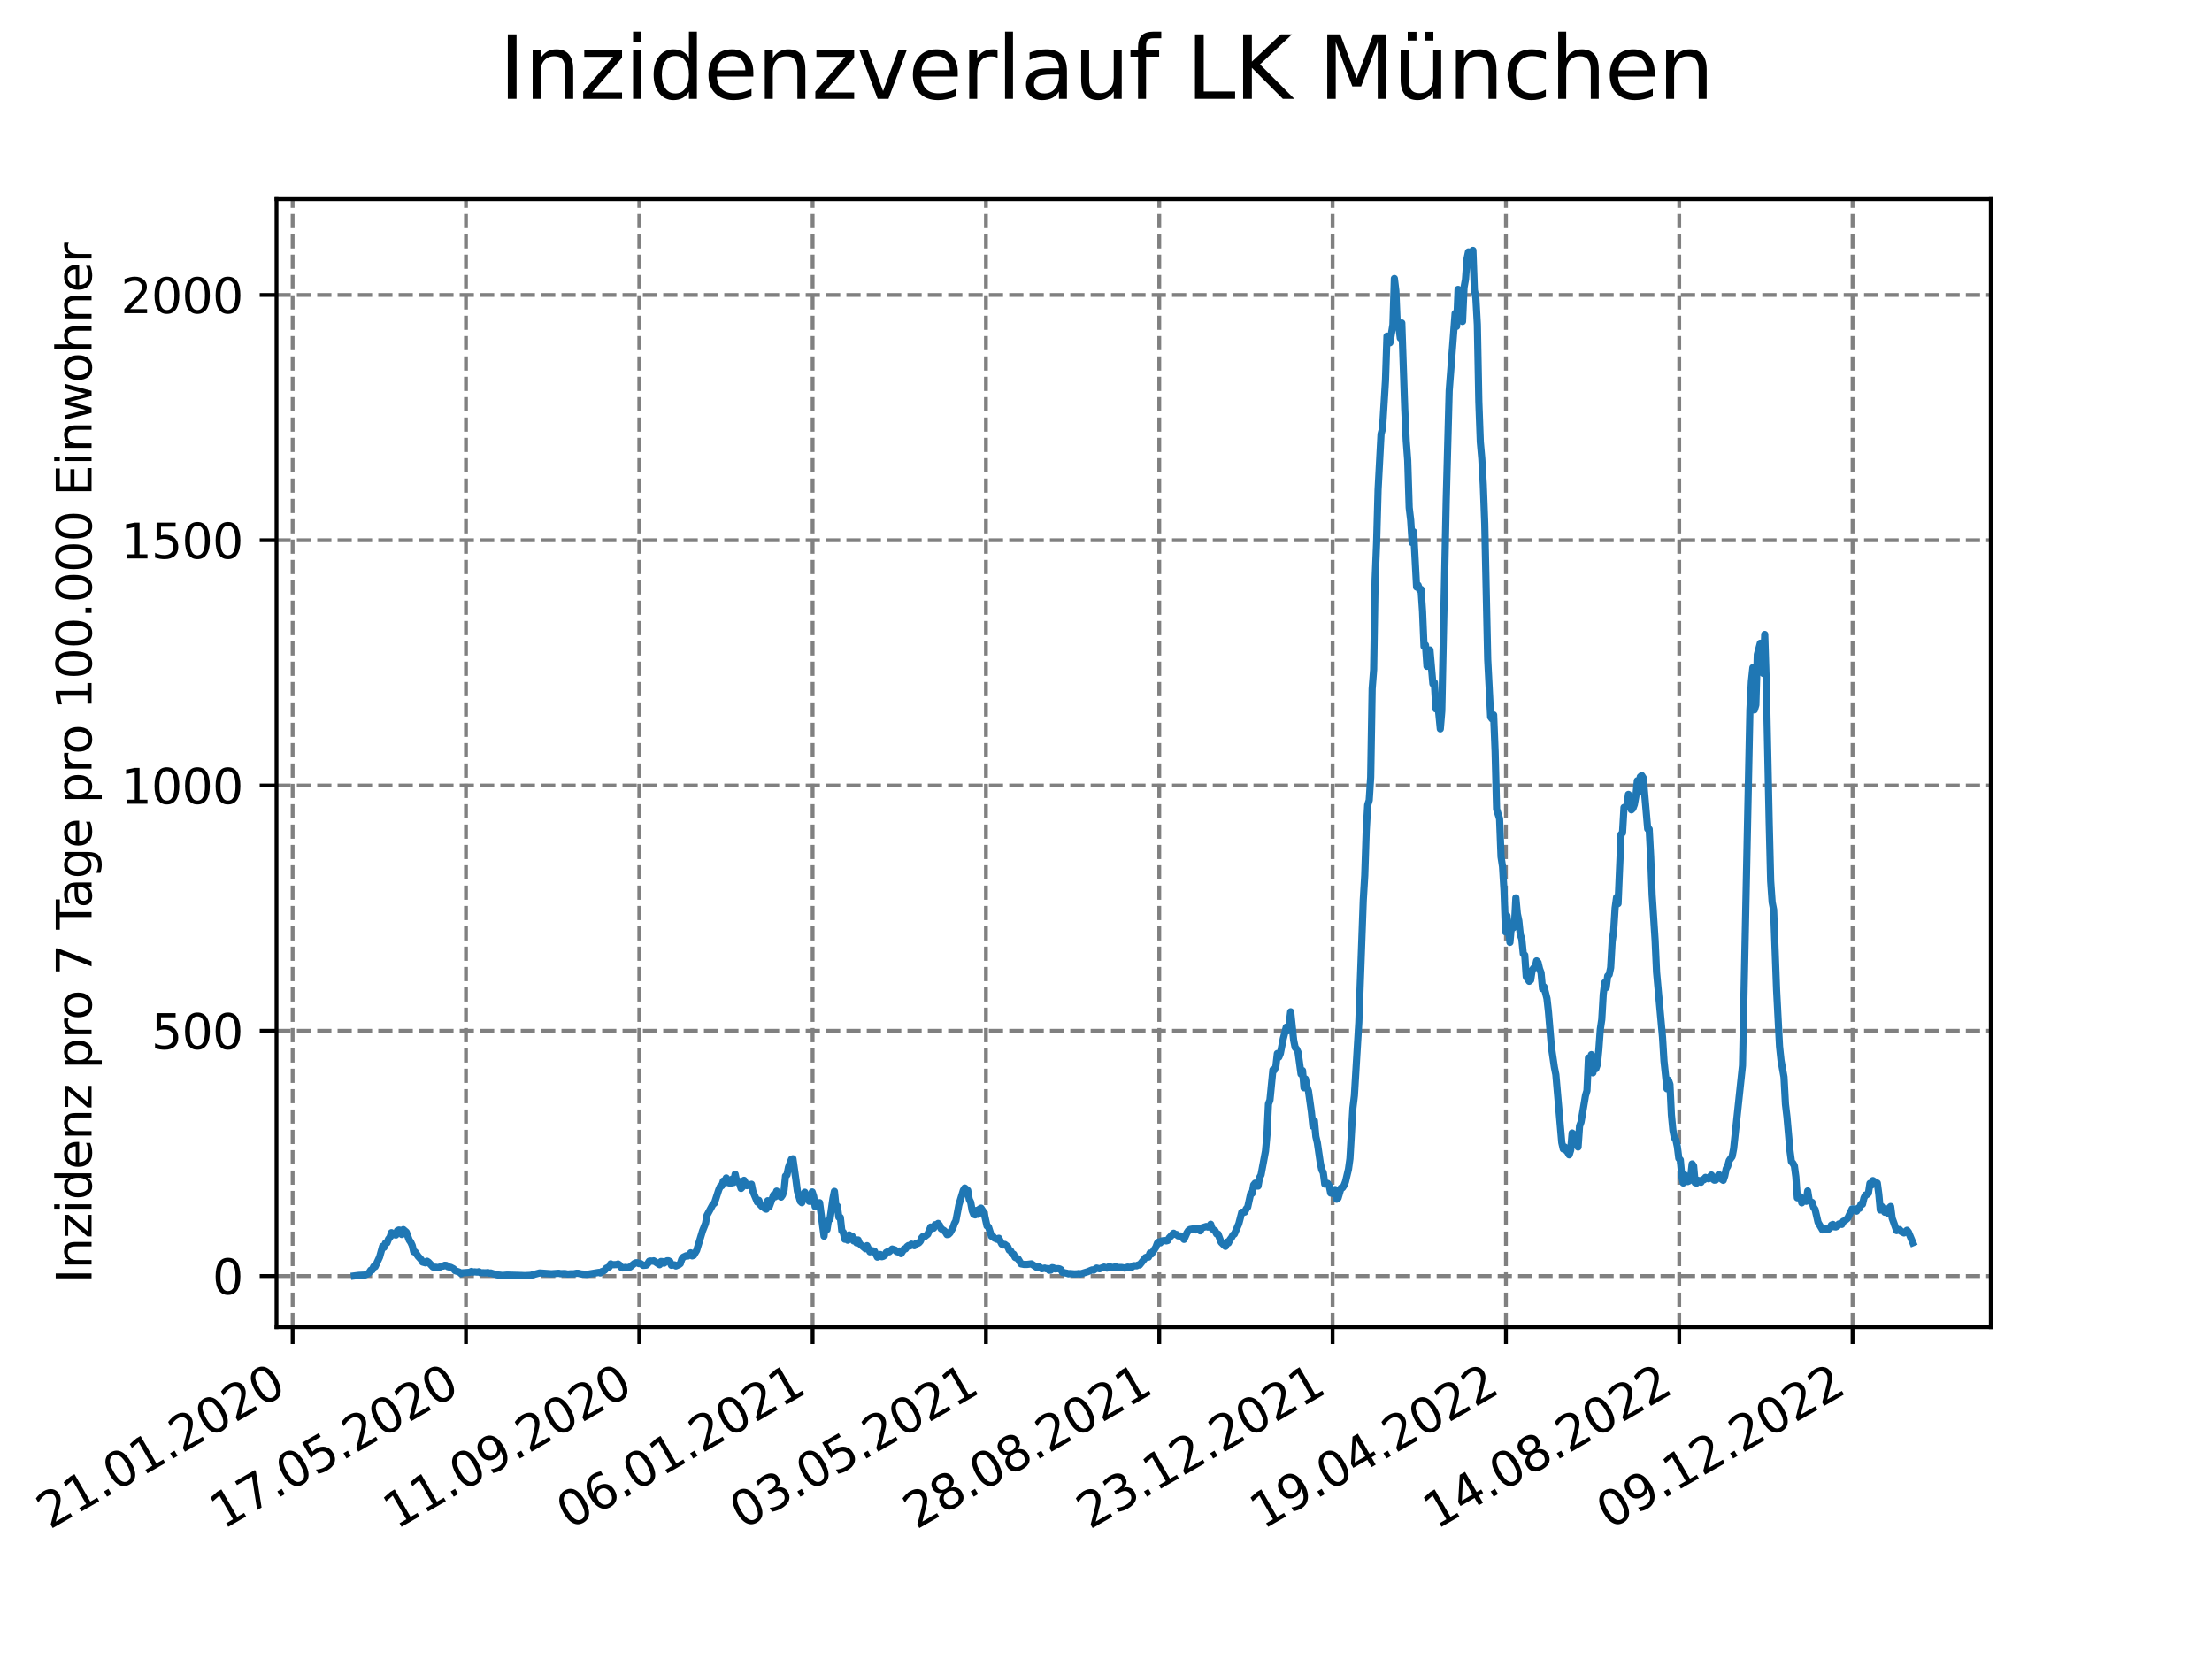 <?xml version="1.0" encoding="utf-8" standalone="no"?>
<!DOCTYPE svg PUBLIC "-//W3C//DTD SVG 1.1//EN"
  "http://www.w3.org/Graphics/SVG/1.1/DTD/svg11.dtd">
<svg xmlns:xlink="http://www.w3.org/1999/xlink" width="460.8pt" height="345.6pt" viewBox="0 0 460.8 345.6" xmlns="http://www.w3.org/2000/svg" version="1.1">
 <defs>
  <style type="text/css">*{stroke-linejoin: round; stroke-linecap: butt}</style>
 </defs>
 <g id="figure_1">
  <g id="patch_1">
   <path d="M 0 345.6 
L 460.8 345.6 
L 460.8 0 
L 0 0 
z
" style="fill: #ffffff"/>
  </g>
  <g id="axes_1">
   <g id="patch_2">
    <path d="M 57.6 276.48 
L 414.72 276.48 
L 414.72 41.472 
L 57.6 41.472 
z
" style="fill: #ffffff"/>
   </g>
   <g id="matplotlib.axis_1">
    <g id="xtick_1">
     <g id="line2d_1">
      <path d="M 60.961 276.48 
L 60.961 41.472 
" clip-path="url(#p7497ead210)" style="fill: none; stroke-dasharray: 2.96,1.28; stroke-dashoffset: 0; stroke: #808080; stroke-width: 0.8"/>
     </g>
     <g id="line2d_2">
      <defs>
       <path id="m8890e82dc9" d="M 0 0 
L 0 3.5 
" style="stroke: #000000; stroke-width: 0.8"/>
      </defs>
      <g>
       <use xlink:href="#m8890e82dc9" x="60.961" y="276.48" style="stroke: #000000; stroke-width: 0.8"/>
      </g>
     </g>
     <g id="text_1">
      <!-- 21.01.2020 -->
      <g transform="translate(10.336 318.689) rotate(-30) scale(0.1 -0.1)">
       <defs>
        <path id="DejaVuSans-32" d="M 1228 531 
L 3431 531 
L 3431 0 
L 469 0 
L 469 531 
Q 828 903 1448 1529 
Q 2069 2156 2228 2338 
Q 2531 2678 2651 2914 
Q 2772 3150 2772 3378 
Q 2772 3750 2511 3984 
Q 2250 4219 1831 4219 
Q 1534 4219 1204 4116 
Q 875 4013 500 3803 
L 500 4441 
Q 881 4594 1212 4672 
Q 1544 4750 1819 4750 
Q 2544 4750 2975 4387 
Q 3406 4025 3406 3419 
Q 3406 3131 3298 2873 
Q 3191 2616 2906 2266 
Q 2828 2175 2409 1742 
Q 1991 1309 1228 531 
z
" transform="scale(0.016)"/>
        <path id="DejaVuSans-31" d="M 794 531 
L 1825 531 
L 1825 4091 
L 703 3866 
L 703 4441 
L 1819 4666 
L 2450 4666 
L 2450 531 
L 3481 531 
L 3481 0 
L 794 0 
L 794 531 
z
" transform="scale(0.016)"/>
        <path id="DejaVuSans-2e" d="M 684 794 
L 1344 794 
L 1344 0 
L 684 0 
L 684 794 
z
" transform="scale(0.016)"/>
        <path id="DejaVuSans-30" d="M 2034 4250 
Q 1547 4250 1301 3770 
Q 1056 3291 1056 2328 
Q 1056 1369 1301 889 
Q 1547 409 2034 409 
Q 2525 409 2770 889 
Q 3016 1369 3016 2328 
Q 3016 3291 2770 3770 
Q 2525 4250 2034 4250 
z
M 2034 4750 
Q 2819 4750 3233 4129 
Q 3647 3509 3647 2328 
Q 3647 1150 3233 529 
Q 2819 -91 2034 -91 
Q 1250 -91 836 529 
Q 422 1150 422 2328 
Q 422 3509 836 4129 
Q 1250 4750 2034 4750 
z
" transform="scale(0.016)"/>
       </defs>
       <use xlink:href="#DejaVuSans-32"/>
       <use xlink:href="#DejaVuSans-31" x="63.623"/>
       <use xlink:href="#DejaVuSans-2e" x="127.246"/>
       <use xlink:href="#DejaVuSans-30" x="159.033"/>
       <use xlink:href="#DejaVuSans-31" x="222.656"/>
       <use xlink:href="#DejaVuSans-2e" x="286.279"/>
       <use xlink:href="#DejaVuSans-32" x="318.066"/>
       <use xlink:href="#DejaVuSans-30" x="381.689"/>
       <use xlink:href="#DejaVuSans-32" x="445.312"/>
       <use xlink:href="#DejaVuSans-30" x="508.936"/>
      </g>
     </g>
    </g>
    <g id="xtick_2">
     <g id="line2d_3">
      <path d="M 97.068 276.48 
L 97.068 41.472 
" clip-path="url(#p7497ead210)" style="fill: none; stroke-dasharray: 2.96,1.28; stroke-dashoffset: 0; stroke: #808080; stroke-width: 0.8"/>
     </g>
     <g id="line2d_4">
      <g>
       <use xlink:href="#m8890e82dc9" x="97.068" y="276.48" style="stroke: #000000; stroke-width: 0.8"/>
      </g>
     </g>
     <g id="text_2">
      <!-- 17.05.2020 -->
      <g transform="translate(46.443 318.689) rotate(-30) scale(0.1 -0.1)">
       <defs>
        <path id="DejaVuSans-37" d="M 525 4666 
L 3525 4666 
L 3525 4397 
L 1831 0 
L 1172 0 
L 2766 4134 
L 525 4134 
L 525 4666 
z
" transform="scale(0.016)"/>
        <path id="DejaVuSans-35" d="M 691 4666 
L 3169 4666 
L 3169 4134 
L 1269 4134 
L 1269 2991 
Q 1406 3038 1543 3061 
Q 1681 3084 1819 3084 
Q 2600 3084 3056 2656 
Q 3513 2228 3513 1497 
Q 3513 744 3044 326 
Q 2575 -91 1722 -91 
Q 1428 -91 1123 -41 
Q 819 9 494 109 
L 494 744 
Q 775 591 1075 516 
Q 1375 441 1709 441 
Q 2250 441 2565 725 
Q 2881 1009 2881 1497 
Q 2881 1984 2565 2268 
Q 2250 2553 1709 2553 
Q 1456 2553 1204 2497 
Q 953 2441 691 2322 
L 691 4666 
z
" transform="scale(0.016)"/>
       </defs>
       <use xlink:href="#DejaVuSans-31"/>
       <use xlink:href="#DejaVuSans-37" x="63.623"/>
       <use xlink:href="#DejaVuSans-2e" x="127.246"/>
       <use xlink:href="#DejaVuSans-30" x="159.033"/>
       <use xlink:href="#DejaVuSans-35" x="222.656"/>
       <use xlink:href="#DejaVuSans-2e" x="286.279"/>
       <use xlink:href="#DejaVuSans-32" x="318.066"/>
       <use xlink:href="#DejaVuSans-30" x="381.689"/>
       <use xlink:href="#DejaVuSans-32" x="445.312"/>
       <use xlink:href="#DejaVuSans-30" x="508.936"/>
      </g>
     </g>
    </g>
    <g id="xtick_3">
     <g id="line2d_5">
      <path d="M 133.175 276.48 
L 133.175 41.472 
" clip-path="url(#p7497ead210)" style="fill: none; stroke-dasharray: 2.96,1.28; stroke-dashoffset: 0; stroke: #808080; stroke-width: 0.8"/>
     </g>
     <g id="line2d_6">
      <g>
       <use xlink:href="#m8890e82dc9" x="133.175" y="276.48" style="stroke: #000000; stroke-width: 0.8"/>
      </g>
     </g>
     <g id="text_3">
      <!-- 11.09.2020 -->
      <g transform="translate(82.55 318.689) rotate(-30) scale(0.1 -0.1)">
       <defs>
        <path id="DejaVuSans-39" d="M 703 97 
L 703 672 
Q 941 559 1184 500 
Q 1428 441 1663 441 
Q 2288 441 2617 861 
Q 2947 1281 2994 2138 
Q 2813 1869 2534 1725 
Q 2256 1581 1919 1581 
Q 1219 1581 811 2004 
Q 403 2428 403 3163 
Q 403 3881 828 4315 
Q 1253 4750 1959 4750 
Q 2769 4750 3195 4129 
Q 3622 3509 3622 2328 
Q 3622 1225 3098 567 
Q 2575 -91 1691 -91 
Q 1453 -91 1209 -44 
Q 966 3 703 97 
z
M 1959 2075 
Q 2384 2075 2632 2365 
Q 2881 2656 2881 3163 
Q 2881 3666 2632 3958 
Q 2384 4250 1959 4250 
Q 1534 4250 1286 3958 
Q 1038 3666 1038 3163 
Q 1038 2656 1286 2365 
Q 1534 2075 1959 2075 
z
" transform="scale(0.016)"/>
       </defs>
       <use xlink:href="#DejaVuSans-31"/>
       <use xlink:href="#DejaVuSans-31" x="63.623"/>
       <use xlink:href="#DejaVuSans-2e" x="127.246"/>
       <use xlink:href="#DejaVuSans-30" x="159.033"/>
       <use xlink:href="#DejaVuSans-39" x="222.656"/>
       <use xlink:href="#DejaVuSans-2e" x="286.279"/>
       <use xlink:href="#DejaVuSans-32" x="318.066"/>
       <use xlink:href="#DejaVuSans-30" x="381.689"/>
       <use xlink:href="#DejaVuSans-32" x="445.312"/>
       <use xlink:href="#DejaVuSans-30" x="508.936"/>
      </g>
     </g>
    </g>
    <g id="xtick_4">
     <g id="line2d_7">
      <path d="M 169.282 276.48 
L 169.282 41.472 
" clip-path="url(#p7497ead210)" style="fill: none; stroke-dasharray: 2.96,1.28; stroke-dashoffset: 0; stroke: #808080; stroke-width: 0.8"/>
     </g>
     <g id="line2d_8">
      <g>
       <use xlink:href="#m8890e82dc9" x="169.282" y="276.48" style="stroke: #000000; stroke-width: 0.8"/>
      </g>
     </g>
     <g id="text_4">
      <!-- 06.01.2021 -->
      <g transform="translate(118.657 318.689) rotate(-30) scale(0.1 -0.1)">
       <defs>
        <path id="DejaVuSans-36" d="M 2113 2584 
Q 1688 2584 1439 2293 
Q 1191 2003 1191 1497 
Q 1191 994 1439 701 
Q 1688 409 2113 409 
Q 2538 409 2786 701 
Q 3034 994 3034 1497 
Q 3034 2003 2786 2293 
Q 2538 2584 2113 2584 
z
M 3366 4563 
L 3366 3988 
Q 3128 4100 2886 4159 
Q 2644 4219 2406 4219 
Q 1781 4219 1451 3797 
Q 1122 3375 1075 2522 
Q 1259 2794 1537 2939 
Q 1816 3084 2150 3084 
Q 2853 3084 3261 2657 
Q 3669 2231 3669 1497 
Q 3669 778 3244 343 
Q 2819 -91 2113 -91 
Q 1303 -91 875 529 
Q 447 1150 447 2328 
Q 447 3434 972 4092 
Q 1497 4750 2381 4750 
Q 2619 4750 2861 4703 
Q 3103 4656 3366 4563 
z
" transform="scale(0.016)"/>
       </defs>
       <use xlink:href="#DejaVuSans-30"/>
       <use xlink:href="#DejaVuSans-36" x="63.623"/>
       <use xlink:href="#DejaVuSans-2e" x="127.246"/>
       <use xlink:href="#DejaVuSans-30" x="159.033"/>
       <use xlink:href="#DejaVuSans-31" x="222.656"/>
       <use xlink:href="#DejaVuSans-2e" x="286.279"/>
       <use xlink:href="#DejaVuSans-32" x="318.066"/>
       <use xlink:href="#DejaVuSans-30" x="381.689"/>
       <use xlink:href="#DejaVuSans-32" x="445.312"/>
       <use xlink:href="#DejaVuSans-31" x="508.936"/>
      </g>
     </g>
    </g>
    <g id="xtick_5">
     <g id="line2d_9">
      <path d="M 205.389 276.48 
L 205.389 41.472 
" clip-path="url(#p7497ead210)" style="fill: none; stroke-dasharray: 2.96,1.28; stroke-dashoffset: 0; stroke: #808080; stroke-width: 0.8"/>
     </g>
     <g id="line2d_10">
      <g>
       <use xlink:href="#m8890e82dc9" x="205.389" y="276.48" style="stroke: #000000; stroke-width: 0.8"/>
      </g>
     </g>
     <g id="text_5">
      <!-- 03.05.2021 -->
      <g transform="translate(154.764 318.689) rotate(-30) scale(0.1 -0.1)">
       <defs>
        <path id="DejaVuSans-33" d="M 2597 2516 
Q 3050 2419 3304 2112 
Q 3559 1806 3559 1356 
Q 3559 666 3084 287 
Q 2609 -91 1734 -91 
Q 1441 -91 1130 -33 
Q 819 25 488 141 
L 488 750 
Q 750 597 1062 519 
Q 1375 441 1716 441 
Q 2309 441 2620 675 
Q 2931 909 2931 1356 
Q 2931 1769 2642 2001 
Q 2353 2234 1838 2234 
L 1294 2234 
L 1294 2753 
L 1863 2753 
Q 2328 2753 2575 2939 
Q 2822 3125 2822 3475 
Q 2822 3834 2567 4026 
Q 2313 4219 1838 4219 
Q 1578 4219 1281 4162 
Q 984 4106 628 3988 
L 628 4550 
Q 988 4650 1302 4700 
Q 1616 4750 1894 4750 
Q 2613 4750 3031 4423 
Q 3450 4097 3450 3541 
Q 3450 3153 3228 2886 
Q 3006 2619 2597 2516 
z
" transform="scale(0.016)"/>
       </defs>
       <use xlink:href="#DejaVuSans-30"/>
       <use xlink:href="#DejaVuSans-33" x="63.623"/>
       <use xlink:href="#DejaVuSans-2e" x="127.246"/>
       <use xlink:href="#DejaVuSans-30" x="159.033"/>
       <use xlink:href="#DejaVuSans-35" x="222.656"/>
       <use xlink:href="#DejaVuSans-2e" x="286.279"/>
       <use xlink:href="#DejaVuSans-32" x="318.066"/>
       <use xlink:href="#DejaVuSans-30" x="381.689"/>
       <use xlink:href="#DejaVuSans-32" x="445.312"/>
       <use xlink:href="#DejaVuSans-31" x="508.936"/>
      </g>
     </g>
    </g>
    <g id="xtick_6">
     <g id="line2d_11">
      <path d="M 241.496 276.48 
L 241.496 41.472 
" clip-path="url(#p7497ead210)" style="fill: none; stroke-dasharray: 2.96,1.28; stroke-dashoffset: 0; stroke: #808080; stroke-width: 0.8"/>
     </g>
     <g id="line2d_12">
      <g>
       <use xlink:href="#m8890e82dc9" x="241.496" y="276.48" style="stroke: #000000; stroke-width: 0.8"/>
      </g>
     </g>
     <g id="text_6">
      <!-- 28.08.2021 -->
      <g transform="translate(190.871 318.689) rotate(-30) scale(0.1 -0.1)">
       <defs>
        <path id="DejaVuSans-38" d="M 2034 2216 
Q 1584 2216 1326 1975 
Q 1069 1734 1069 1313 
Q 1069 891 1326 650 
Q 1584 409 2034 409 
Q 2484 409 2743 651 
Q 3003 894 3003 1313 
Q 3003 1734 2745 1975 
Q 2488 2216 2034 2216 
z
M 1403 2484 
Q 997 2584 770 2862 
Q 544 3141 544 3541 
Q 544 4100 942 4425 
Q 1341 4750 2034 4750 
Q 2731 4750 3128 4425 
Q 3525 4100 3525 3541 
Q 3525 3141 3298 2862 
Q 3072 2584 2669 2484 
Q 3125 2378 3379 2068 
Q 3634 1759 3634 1313 
Q 3634 634 3220 271 
Q 2806 -91 2034 -91 
Q 1263 -91 848 271 
Q 434 634 434 1313 
Q 434 1759 690 2068 
Q 947 2378 1403 2484 
z
M 1172 3481 
Q 1172 3119 1398 2916 
Q 1625 2713 2034 2713 
Q 2441 2713 2670 2916 
Q 2900 3119 2900 3481 
Q 2900 3844 2670 4047 
Q 2441 4250 2034 4250 
Q 1625 4250 1398 4047 
Q 1172 3844 1172 3481 
z
" transform="scale(0.016)"/>
       </defs>
       <use xlink:href="#DejaVuSans-32"/>
       <use xlink:href="#DejaVuSans-38" x="63.623"/>
       <use xlink:href="#DejaVuSans-2e" x="127.246"/>
       <use xlink:href="#DejaVuSans-30" x="159.033"/>
       <use xlink:href="#DejaVuSans-38" x="222.656"/>
       <use xlink:href="#DejaVuSans-2e" x="286.279"/>
       <use xlink:href="#DejaVuSans-32" x="318.066"/>
       <use xlink:href="#DejaVuSans-30" x="381.689"/>
       <use xlink:href="#DejaVuSans-32" x="445.312"/>
       <use xlink:href="#DejaVuSans-31" x="508.936"/>
      </g>
     </g>
    </g>
    <g id="xtick_7">
     <g id="line2d_13">
      <path d="M 277.603 276.48 
L 277.603 41.472 
" clip-path="url(#p7497ead210)" style="fill: none; stroke-dasharray: 2.96,1.28; stroke-dashoffset: 0; stroke: #808080; stroke-width: 0.8"/>
     </g>
     <g id="line2d_14">
      <g>
       <use xlink:href="#m8890e82dc9" x="277.603" y="276.48" style="stroke: #000000; stroke-width: 0.8"/>
      </g>
     </g>
     <g id="text_7">
      <!-- 23.12.2021 -->
      <g transform="translate(226.978 318.689) rotate(-30) scale(0.1 -0.1)">
       <use xlink:href="#DejaVuSans-32"/>
       <use xlink:href="#DejaVuSans-33" x="63.623"/>
       <use xlink:href="#DejaVuSans-2e" x="127.246"/>
       <use xlink:href="#DejaVuSans-31" x="159.033"/>
       <use xlink:href="#DejaVuSans-32" x="222.656"/>
       <use xlink:href="#DejaVuSans-2e" x="286.279"/>
       <use xlink:href="#DejaVuSans-32" x="318.066"/>
       <use xlink:href="#DejaVuSans-30" x="381.689"/>
       <use xlink:href="#DejaVuSans-32" x="445.312"/>
       <use xlink:href="#DejaVuSans-31" x="508.936"/>
      </g>
     </g>
    </g>
    <g id="xtick_8">
     <g id="line2d_15">
      <path d="M 313.71 276.48 
L 313.71 41.472 
" clip-path="url(#p7497ead210)" style="fill: none; stroke-dasharray: 2.96,1.28; stroke-dashoffset: 0; stroke: #808080; stroke-width: 0.8"/>
     </g>
     <g id="line2d_16">
      <g>
       <use xlink:href="#m8890e82dc9" x="313.71" y="276.48" style="stroke: #000000; stroke-width: 0.8"/>
      </g>
     </g>
     <g id="text_8">
      <!-- 19.04.2022 -->
      <g transform="translate(263.085 318.689) rotate(-30) scale(0.1 -0.1)">
       <defs>
        <path id="DejaVuSans-34" d="M 2419 4116 
L 825 1625 
L 2419 1625 
L 2419 4116 
z
M 2253 4666 
L 3047 4666 
L 3047 1625 
L 3713 1625 
L 3713 1100 
L 3047 1100 
L 3047 0 
L 2419 0 
L 2419 1100 
L 313 1100 
L 313 1709 
L 2253 4666 
z
" transform="scale(0.016)"/>
       </defs>
       <use xlink:href="#DejaVuSans-31"/>
       <use xlink:href="#DejaVuSans-39" x="63.623"/>
       <use xlink:href="#DejaVuSans-2e" x="127.246"/>
       <use xlink:href="#DejaVuSans-30" x="159.033"/>
       <use xlink:href="#DejaVuSans-34" x="222.656"/>
       <use xlink:href="#DejaVuSans-2e" x="286.279"/>
       <use xlink:href="#DejaVuSans-32" x="318.066"/>
       <use xlink:href="#DejaVuSans-30" x="381.689"/>
       <use xlink:href="#DejaVuSans-32" x="445.312"/>
       <use xlink:href="#DejaVuSans-32" x="508.936"/>
      </g>
     </g>
    </g>
    <g id="xtick_9">
     <g id="line2d_17">
      <path d="M 349.817 276.48 
L 349.817 41.472 
" clip-path="url(#p7497ead210)" style="fill: none; stroke-dasharray: 2.96,1.28; stroke-dashoffset: 0; stroke: #808080; stroke-width: 0.8"/>
     </g>
     <g id="line2d_18">
      <g>
       <use xlink:href="#m8890e82dc9" x="349.817" y="276.48" style="stroke: #000000; stroke-width: 0.8"/>
      </g>
     </g>
     <g id="text_9">
      <!-- 14.08.2022 -->
      <g transform="translate(299.192 318.689) rotate(-30) scale(0.1 -0.1)">
       <use xlink:href="#DejaVuSans-31"/>
       <use xlink:href="#DejaVuSans-34" x="63.623"/>
       <use xlink:href="#DejaVuSans-2e" x="127.246"/>
       <use xlink:href="#DejaVuSans-30" x="159.033"/>
       <use xlink:href="#DejaVuSans-38" x="222.656"/>
       <use xlink:href="#DejaVuSans-2e" x="286.279"/>
       <use xlink:href="#DejaVuSans-32" x="318.066"/>
       <use xlink:href="#DejaVuSans-30" x="381.689"/>
       <use xlink:href="#DejaVuSans-32" x="445.312"/>
       <use xlink:href="#DejaVuSans-32" x="508.936"/>
      </g>
     </g>
    </g>
    <g id="xtick_10">
     <g id="line2d_19">
      <path d="M 385.924 276.48 
L 385.924 41.472 
" clip-path="url(#p7497ead210)" style="fill: none; stroke-dasharray: 2.96,1.28; stroke-dashoffset: 0; stroke: #808080; stroke-width: 0.8"/>
     </g>
     <g id="line2d_20">
      <g>
       <use xlink:href="#m8890e82dc9" x="385.924" y="276.48" style="stroke: #000000; stroke-width: 0.8"/>
      </g>
     </g>
     <g id="text_10">
      <!-- 09.12.2022 -->
      <g transform="translate(335.299 318.689) rotate(-30) scale(0.1 -0.1)">
       <use xlink:href="#DejaVuSans-30"/>
       <use xlink:href="#DejaVuSans-39" x="63.623"/>
       <use xlink:href="#DejaVuSans-2e" x="127.246"/>
       <use xlink:href="#DejaVuSans-31" x="159.033"/>
       <use xlink:href="#DejaVuSans-32" x="222.656"/>
       <use xlink:href="#DejaVuSans-2e" x="286.279"/>
       <use xlink:href="#DejaVuSans-32" x="318.066"/>
       <use xlink:href="#DejaVuSans-30" x="381.689"/>
       <use xlink:href="#DejaVuSans-32" x="445.312"/>
       <use xlink:href="#DejaVuSans-32" x="508.936"/>
      </g>
     </g>
    </g>
   </g>
   <g id="matplotlib.axis_2">
    <g id="ytick_1">
     <g id="line2d_21">
      <path d="M 57.6 265.827 
L 414.72 265.827 
" clip-path="url(#p7497ead210)" style="fill: none; stroke-dasharray: 2.96,1.28; stroke-dashoffset: 0; stroke: #808080; stroke-width: 0.8"/>
     </g>
     <g id="line2d_22">
      <defs>
       <path id="ma6ca6c85a5" d="M 0 0 
L -3.5 0 
" style="stroke: #000000; stroke-width: 0.8"/>
      </defs>
      <g>
       <use xlink:href="#ma6ca6c85a5" x="57.6" y="265.827" style="stroke: #000000; stroke-width: 0.8"/>
      </g>
     </g>
     <g id="text_11">
      <!-- 0 -->
      <g transform="translate(44.237 269.626) scale(0.1 -0.1)">
       <use xlink:href="#DejaVuSans-30"/>
      </g>
     </g>
    </g>
    <g id="ytick_2">
     <g id="line2d_23">
      <path d="M 57.6 214.731 
L 414.72 214.731 
" clip-path="url(#p7497ead210)" style="fill: none; stroke-dasharray: 2.96,1.28; stroke-dashoffset: 0; stroke: #808080; stroke-width: 0.8"/>
     </g>
     <g id="line2d_24">
      <g>
       <use xlink:href="#ma6ca6c85a5" x="57.6" y="214.731" style="stroke: #000000; stroke-width: 0.8"/>
      </g>
     </g>
     <g id="text_12">
      <!-- 500 -->
      <g transform="translate(31.512 218.53) scale(0.1 -0.1)">
       <use xlink:href="#DejaVuSans-35"/>
       <use xlink:href="#DejaVuSans-30" x="63.623"/>
       <use xlink:href="#DejaVuSans-30" x="127.246"/>
      </g>
     </g>
    </g>
    <g id="ytick_3">
     <g id="line2d_25">
      <path d="M 57.6 163.635 
L 414.72 163.635 
" clip-path="url(#p7497ead210)" style="fill: none; stroke-dasharray: 2.96,1.28; stroke-dashoffset: 0; stroke: #808080; stroke-width: 0.8"/>
     </g>
     <g id="line2d_26">
      <g>
       <use xlink:href="#ma6ca6c85a5" x="57.6" y="163.635" style="stroke: #000000; stroke-width: 0.8"/>
      </g>
     </g>
     <g id="text_13">
      <!-- 1000 -->
      <g transform="translate(25.15 167.434) scale(0.1 -0.1)">
       <use xlink:href="#DejaVuSans-31"/>
       <use xlink:href="#DejaVuSans-30" x="63.623"/>
       <use xlink:href="#DejaVuSans-30" x="127.246"/>
       <use xlink:href="#DejaVuSans-30" x="190.869"/>
      </g>
     </g>
    </g>
    <g id="ytick_4">
     <g id="line2d_27">
      <path d="M 57.6 112.538 
L 414.72 112.538 
" clip-path="url(#p7497ead210)" style="fill: none; stroke-dasharray: 2.96,1.28; stroke-dashoffset: 0; stroke: #808080; stroke-width: 0.8"/>
     </g>
     <g id="line2d_28">
      <g>
       <use xlink:href="#ma6ca6c85a5" x="57.6" y="112.538" style="stroke: #000000; stroke-width: 0.8"/>
      </g>
     </g>
     <g id="text_14">
      <!-- 1500 -->
      <g transform="translate(25.15 116.338) scale(0.1 -0.1)">
       <use xlink:href="#DejaVuSans-31"/>
       <use xlink:href="#DejaVuSans-35" x="63.623"/>
       <use xlink:href="#DejaVuSans-30" x="127.246"/>
       <use xlink:href="#DejaVuSans-30" x="190.869"/>
      </g>
     </g>
    </g>
    <g id="ytick_5">
     <g id="line2d_29">
      <path d="M 57.6 61.442 
L 414.72 61.442 
" clip-path="url(#p7497ead210)" style="fill: none; stroke-dasharray: 2.96,1.28; stroke-dashoffset: 0; stroke: #808080; stroke-width: 0.8"/>
     </g>
     <g id="line2d_30">
      <g>
       <use xlink:href="#ma6ca6c85a5" x="57.6" y="61.442" style="stroke: #000000; stroke-width: 0.8"/>
      </g>
     </g>
     <g id="text_15">
      <!-- 2000 -->
      <g transform="translate(25.15 65.242) scale(0.1 -0.1)">
       <use xlink:href="#DejaVuSans-32"/>
       <use xlink:href="#DejaVuSans-30" x="63.623"/>
       <use xlink:href="#DejaVuSans-30" x="127.246"/>
       <use xlink:href="#DejaVuSans-30" x="190.869"/>
      </g>
     </g>
    </g>
    <g id="text_16">
     <!-- Inzidenz pro 7 Tage pro 100.000 Einwohner -->
     <g transform="translate(19.07 267.301) rotate(-90) scale(0.1 -0.1)">
      <defs>
       <path id="DejaVuSans-49" d="M 628 4666 
L 1259 4666 
L 1259 0 
L 628 0 
L 628 4666 
z
" transform="scale(0.016)"/>
       <path id="DejaVuSans-6e" d="M 3513 2113 
L 3513 0 
L 2938 0 
L 2938 2094 
Q 2938 2591 2744 2837 
Q 2550 3084 2163 3084 
Q 1697 3084 1428 2787 
Q 1159 2491 1159 1978 
L 1159 0 
L 581 0 
L 581 3500 
L 1159 3500 
L 1159 2956 
Q 1366 3272 1645 3428 
Q 1925 3584 2291 3584 
Q 2894 3584 3203 3211 
Q 3513 2838 3513 2113 
z
" transform="scale(0.016)"/>
       <path id="DejaVuSans-7a" d="M 353 3500 
L 3084 3500 
L 3084 2975 
L 922 459 
L 3084 459 
L 3084 0 
L 275 0 
L 275 525 
L 2438 3041 
L 353 3041 
L 353 3500 
z
" transform="scale(0.016)"/>
       <path id="DejaVuSans-69" d="M 603 3500 
L 1178 3500 
L 1178 0 
L 603 0 
L 603 3500 
z
M 603 4863 
L 1178 4863 
L 1178 4134 
L 603 4134 
L 603 4863 
z
" transform="scale(0.016)"/>
       <path id="DejaVuSans-64" d="M 2906 2969 
L 2906 4863 
L 3481 4863 
L 3481 0 
L 2906 0 
L 2906 525 
Q 2725 213 2448 61 
Q 2172 -91 1784 -91 
Q 1150 -91 751 415 
Q 353 922 353 1747 
Q 353 2572 751 3078 
Q 1150 3584 1784 3584 
Q 2172 3584 2448 3432 
Q 2725 3281 2906 2969 
z
M 947 1747 
Q 947 1113 1208 752 
Q 1469 391 1925 391 
Q 2381 391 2643 752 
Q 2906 1113 2906 1747 
Q 2906 2381 2643 2742 
Q 2381 3103 1925 3103 
Q 1469 3103 1208 2742 
Q 947 2381 947 1747 
z
" transform="scale(0.016)"/>
       <path id="DejaVuSans-65" d="M 3597 1894 
L 3597 1613 
L 953 1613 
Q 991 1019 1311 708 
Q 1631 397 2203 397 
Q 2534 397 2845 478 
Q 3156 559 3463 722 
L 3463 178 
Q 3153 47 2828 -22 
Q 2503 -91 2169 -91 
Q 1331 -91 842 396 
Q 353 884 353 1716 
Q 353 2575 817 3079 
Q 1281 3584 2069 3584 
Q 2775 3584 3186 3129 
Q 3597 2675 3597 1894 
z
M 3022 2063 
Q 3016 2534 2758 2815 
Q 2500 3097 2075 3097 
Q 1594 3097 1305 2825 
Q 1016 2553 972 2059 
L 3022 2063 
z
" transform="scale(0.016)"/>
       <path id="DejaVuSans-20" transform="scale(0.016)"/>
       <path id="DejaVuSans-70" d="M 1159 525 
L 1159 -1331 
L 581 -1331 
L 581 3500 
L 1159 3500 
L 1159 2969 
Q 1341 3281 1617 3432 
Q 1894 3584 2278 3584 
Q 2916 3584 3314 3078 
Q 3713 2572 3713 1747 
Q 3713 922 3314 415 
Q 2916 -91 2278 -91 
Q 1894 -91 1617 61 
Q 1341 213 1159 525 
z
M 3116 1747 
Q 3116 2381 2855 2742 
Q 2594 3103 2138 3103 
Q 1681 3103 1420 2742 
Q 1159 2381 1159 1747 
Q 1159 1113 1420 752 
Q 1681 391 2138 391 
Q 2594 391 2855 752 
Q 3116 1113 3116 1747 
z
" transform="scale(0.016)"/>
       <path id="DejaVuSans-72" d="M 2631 2963 
Q 2534 3019 2420 3045 
Q 2306 3072 2169 3072 
Q 1681 3072 1420 2755 
Q 1159 2438 1159 1844 
L 1159 0 
L 581 0 
L 581 3500 
L 1159 3500 
L 1159 2956 
Q 1341 3275 1631 3429 
Q 1922 3584 2338 3584 
Q 2397 3584 2469 3576 
Q 2541 3569 2628 3553 
L 2631 2963 
z
" transform="scale(0.016)"/>
       <path id="DejaVuSans-6f" d="M 1959 3097 
Q 1497 3097 1228 2736 
Q 959 2375 959 1747 
Q 959 1119 1226 758 
Q 1494 397 1959 397 
Q 2419 397 2687 759 
Q 2956 1122 2956 1747 
Q 2956 2369 2687 2733 
Q 2419 3097 1959 3097 
z
M 1959 3584 
Q 2709 3584 3137 3096 
Q 3566 2609 3566 1747 
Q 3566 888 3137 398 
Q 2709 -91 1959 -91 
Q 1206 -91 779 398 
Q 353 888 353 1747 
Q 353 2609 779 3096 
Q 1206 3584 1959 3584 
z
" transform="scale(0.016)"/>
       <path id="DejaVuSans-54" d="M -19 4666 
L 3928 4666 
L 3928 4134 
L 2272 4134 
L 2272 0 
L 1638 0 
L 1638 4134 
L -19 4134 
L -19 4666 
z
" transform="scale(0.016)"/>
       <path id="DejaVuSans-61" d="M 2194 1759 
Q 1497 1759 1228 1600 
Q 959 1441 959 1056 
Q 959 750 1161 570 
Q 1363 391 1709 391 
Q 2188 391 2477 730 
Q 2766 1069 2766 1631 
L 2766 1759 
L 2194 1759 
z
M 3341 1997 
L 3341 0 
L 2766 0 
L 2766 531 
Q 2569 213 2275 61 
Q 1981 -91 1556 -91 
Q 1019 -91 701 211 
Q 384 513 384 1019 
Q 384 1609 779 1909 
Q 1175 2209 1959 2209 
L 2766 2209 
L 2766 2266 
Q 2766 2663 2505 2880 
Q 2244 3097 1772 3097 
Q 1472 3097 1187 3025 
Q 903 2953 641 2809 
L 641 3341 
Q 956 3463 1253 3523 
Q 1550 3584 1831 3584 
Q 2591 3584 2966 3190 
Q 3341 2797 3341 1997 
z
" transform="scale(0.016)"/>
       <path id="DejaVuSans-67" d="M 2906 1791 
Q 2906 2416 2648 2759 
Q 2391 3103 1925 3103 
Q 1463 3103 1205 2759 
Q 947 2416 947 1791 
Q 947 1169 1205 825 
Q 1463 481 1925 481 
Q 2391 481 2648 825 
Q 2906 1169 2906 1791 
z
M 3481 434 
Q 3481 -459 3084 -895 
Q 2688 -1331 1869 -1331 
Q 1566 -1331 1297 -1286 
Q 1028 -1241 775 -1147 
L 775 -588 
Q 1028 -725 1275 -790 
Q 1522 -856 1778 -856 
Q 2344 -856 2625 -561 
Q 2906 -266 2906 331 
L 2906 616 
Q 2728 306 2450 153 
Q 2172 0 1784 0 
Q 1141 0 747 490 
Q 353 981 353 1791 
Q 353 2603 747 3093 
Q 1141 3584 1784 3584 
Q 2172 3584 2450 3431 
Q 2728 3278 2906 2969 
L 2906 3500 
L 3481 3500 
L 3481 434 
z
" transform="scale(0.016)"/>
       <path id="DejaVuSans-45" d="M 628 4666 
L 3578 4666 
L 3578 4134 
L 1259 4134 
L 1259 2753 
L 3481 2753 
L 3481 2222 
L 1259 2222 
L 1259 531 
L 3634 531 
L 3634 0 
L 628 0 
L 628 4666 
z
" transform="scale(0.016)"/>
       <path id="DejaVuSans-77" d="M 269 3500 
L 844 3500 
L 1563 769 
L 2278 3500 
L 2956 3500 
L 3675 769 
L 4391 3500 
L 4966 3500 
L 4050 0 
L 3372 0 
L 2619 2869 
L 1863 0 
L 1184 0 
L 269 3500 
z
" transform="scale(0.016)"/>
       <path id="DejaVuSans-68" d="M 3513 2113 
L 3513 0 
L 2938 0 
L 2938 2094 
Q 2938 2591 2744 2837 
Q 2550 3084 2163 3084 
Q 1697 3084 1428 2787 
Q 1159 2491 1159 1978 
L 1159 0 
L 581 0 
L 581 4863 
L 1159 4863 
L 1159 2956 
Q 1366 3272 1645 3428 
Q 1925 3584 2291 3584 
Q 2894 3584 3203 3211 
Q 3513 2838 3513 2113 
z
" transform="scale(0.016)"/>
      </defs>
      <use xlink:href="#DejaVuSans-49"/>
      <use xlink:href="#DejaVuSans-6e" x="29.492"/>
      <use xlink:href="#DejaVuSans-7a" x="92.871"/>
      <use xlink:href="#DejaVuSans-69" x="145.361"/>
      <use xlink:href="#DejaVuSans-64" x="173.145"/>
      <use xlink:href="#DejaVuSans-65" x="236.621"/>
      <use xlink:href="#DejaVuSans-6e" x="298.145"/>
      <use xlink:href="#DejaVuSans-7a" x="361.523"/>
      <use xlink:href="#DejaVuSans-20" x="414.014"/>
      <use xlink:href="#DejaVuSans-70" x="445.801"/>
      <use xlink:href="#DejaVuSans-72" x="509.277"/>
      <use xlink:href="#DejaVuSans-6f" x="548.141"/>
      <use xlink:href="#DejaVuSans-20" x="609.322"/>
      <use xlink:href="#DejaVuSans-37" x="641.109"/>
      <use xlink:href="#DejaVuSans-20" x="704.732"/>
      <use xlink:href="#DejaVuSans-54" x="736.52"/>
      <use xlink:href="#DejaVuSans-61" x="781.104"/>
      <use xlink:href="#DejaVuSans-67" x="842.383"/>
      <use xlink:href="#DejaVuSans-65" x="905.859"/>
      <use xlink:href="#DejaVuSans-20" x="967.383"/>
      <use xlink:href="#DejaVuSans-70" x="999.17"/>
      <use xlink:href="#DejaVuSans-72" x="1062.646"/>
      <use xlink:href="#DejaVuSans-6f" x="1101.51"/>
      <use xlink:href="#DejaVuSans-20" x="1162.691"/>
      <use xlink:href="#DejaVuSans-31" x="1194.479"/>
      <use xlink:href="#DejaVuSans-30" x="1258.102"/>
      <use xlink:href="#DejaVuSans-30" x="1321.725"/>
      <use xlink:href="#DejaVuSans-2e" x="1385.348"/>
      <use xlink:href="#DejaVuSans-30" x="1417.135"/>
      <use xlink:href="#DejaVuSans-30" x="1480.758"/>
      <use xlink:href="#DejaVuSans-30" x="1544.381"/>
      <use xlink:href="#DejaVuSans-20" x="1608.004"/>
      <use xlink:href="#DejaVuSans-45" x="1639.791"/>
      <use xlink:href="#DejaVuSans-69" x="1702.975"/>
      <use xlink:href="#DejaVuSans-6e" x="1730.758"/>
      <use xlink:href="#DejaVuSans-77" x="1794.137"/>
      <use xlink:href="#DejaVuSans-6f" x="1875.924"/>
      <use xlink:href="#DejaVuSans-68" x="1937.105"/>
      <use xlink:href="#DejaVuSans-6e" x="2000.484"/>
      <use xlink:href="#DejaVuSans-65" x="2063.863"/>
      <use xlink:href="#DejaVuSans-72" x="2125.387"/>
     </g>
    </g>
   </g>
   <g id="line2d_31">
    <path d="M 73.833 265.798 
L 74.759 265.681 
L 75.993 265.623 
L 76.61 265.36 
L 76.919 265.098 
L 77.227 264.602 
L 77.536 264.573 
L 77.845 263.844 
L 78.153 263.873 
L 79.079 261.861 
L 79.696 259.645 
L 80.005 259.85 
L 80.313 258.946 
L 80.622 258.916 
L 80.931 258.129 
L 81.239 257.75 
L 81.548 256.788 
L 81.857 257.254 
L 82.165 257.167 
L 82.474 257.284 
L 82.782 256.38 
L 83.091 256.234 
L 83.4 256.292 
L 83.708 257.167 
L 84.017 256.146 
L 84.634 256.671 
L 85.251 258.333 
L 85.56 258.771 
L 85.868 259.441 
L 86.177 260.753 
L 86.486 260.812 
L 87.103 261.716 
L 87.72 262.386 
L 88.029 262.911 
L 88.646 263.086 
L 88.954 262.736 
L 89.263 262.94 
L 90.189 263.932 
L 90.498 264.019 
L 90.806 263.99 
L 91.115 264.077 
L 91.732 263.932 
L 92.041 263.757 
L 92.349 263.757 
L 92.658 263.582 
L 92.966 263.611 
L 93.275 263.873 
L 93.892 264.019 
L 94.509 264.34 
L 94.818 264.719 
L 95.435 264.923 
L 95.744 265.04 
L 96.052 265.331 
L 96.361 265.156 
L 97.595 265.069 
L 97.904 265.04 
L 98.213 264.865 
L 98.521 265.011 
L 98.83 264.952 
L 99.447 265.011 
L 99.756 264.923 
L 100.064 265.127 
L 101.299 265.156 
L 101.607 265.098 
L 101.916 265.244 
L 102.225 265.185 
L 103.459 265.565 
L 104.693 265.71 
L 105.619 265.623 
L 108.705 265.71 
L 109.323 265.74 
L 109.94 265.71 
L 110.557 265.681 
L 112.409 265.185 
L 114.877 265.36 
L 116.42 265.244 
L 116.729 265.331 
L 117.655 265.302 
L 118.272 265.419 
L 118.889 265.36 
L 119.507 265.36 
L 120.124 265.244 
L 120.432 265.244 
L 121.05 265.39 
L 122.284 265.477 
L 124.753 265.069 
L 125.061 265.185 
L 125.37 264.894 
L 125.679 264.806 
L 125.987 264.602 
L 126.296 264.194 
L 126.913 263.932 
L 127.222 263.29 
L 127.53 263.465 
L 128.456 263.436 
L 128.765 263.319 
L 129.073 263.523 
L 129.382 263.99 
L 129.691 264.136 
L 130.308 264.019 
L 130.616 264.107 
L 131.234 263.961 
L 132.159 263.203 
L 132.468 263.057 
L 132.777 263.057 
L 133.085 263.232 
L 133.394 263.203 
L 134.011 263.611 
L 134.628 263.553 
L 134.937 263.232 
L 135.246 262.736 
L 135.554 262.678 
L 135.863 262.736 
L 136.171 262.649 
L 137.406 263.465 
L 137.714 262.795 
L 138.023 262.824 
L 138.332 263.144 
L 138.949 262.649 
L 139.257 262.649 
L 139.566 262.824 
L 139.875 263.582 
L 140.492 263.494 
L 140.8 263.728 
L 141.418 263.465 
L 141.726 263.232 
L 142.035 262.299 
L 142.343 261.891 
L 142.961 261.599 
L 143.269 261.657 
L 143.887 260.987 
L 144.195 261.628 
L 144.504 261.512 
L 145.121 260.491 
L 146.355 256.409 
L 146.973 254.863 
L 147.281 253.172 
L 148.516 250.898 
L 148.824 250.665 
L 149.75 247.807 
L 150.059 247.136 
L 150.367 247.02 
L 150.676 246.028 
L 150.984 246.116 
L 151.293 245.387 
L 151.602 246.349 
L 152.219 246.495 
L 152.528 245.62 
L 152.836 246.349 
L 153.145 244.6 
L 153.453 246.028 
L 153.762 245.999 
L 154.071 246.612 
L 154.379 247.574 
L 154.688 247.253 
L 154.996 245.883 
L 155.614 246.991 
L 155.922 246.757 
L 156.231 246.816 
L 156.539 246.699 
L 156.848 248.215 
L 157.774 250.431 
L 158.082 250.052 
L 158.391 250.985 
L 158.7 251.306 
L 159.008 251.306 
L 159.317 251.743 
L 159.625 251.889 
L 159.934 250.14 
L 160.243 251.394 
L 161.169 248.886 
L 161.477 249.323 
L 161.786 248.128 
L 162.094 249.119 
L 162.403 248.769 
L 162.712 249.382 
L 163.02 248.944 
L 163.329 247.982 
L 163.637 244.979 
L 163.946 244.745 
L 164.255 243.171 
L 164.872 241.509 
L 165.18 241.392 
L 165.798 245.737 
L 166.106 248.128 
L 166.723 250.256 
L 167.032 250.548 
L 167.341 249.644 
L 167.649 248.361 
L 167.958 249.148 
L 168.266 249.003 
L 168.575 250.256 
L 169.192 248.303 
L 169.501 249.236 
L 169.809 251.364 
L 170.118 250.665 
L 170.427 251.044 
L 170.735 250.548 
L 171.661 257.517 
L 171.97 254.776 
L 172.278 256.146 
L 172.587 254.164 
L 172.896 253.989 
L 173.513 249.673 
L 173.821 248.186 
L 174.13 251.102 
L 174.439 251.277 
L 174.747 253.58 
L 175.056 253.61 
L 175.364 256.409 
L 175.673 256.73 
L 175.982 258.158 
L 176.29 257.75 
L 176.599 258.362 
L 176.907 257.254 
L 177.216 257.779 
L 177.525 257.517 
L 177.833 258.508 
L 178.142 258.187 
L 178.45 258.916 
L 178.759 258.304 
L 179.068 259.091 
L 179.685 259.616 
L 180.302 260.141 
L 180.611 259.5 
L 181.228 260.783 
L 181.537 260.52 
L 182.154 260.637 
L 182.771 261.891 
L 183.08 261.774 
L 183.388 261.337 
L 183.697 261.803 
L 184.005 261.716 
L 184.314 261.512 
L 184.623 260.899 
L 184.931 260.753 
L 185.24 260.783 
L 185.857 260.199 
L 186.474 260.404 
L 186.783 260.724 
L 187.091 260.812 
L 187.4 260.608 
L 187.709 261.162 
L 188.326 260.199 
L 188.635 260.17 
L 188.943 259.704 
L 189.252 259.47 
L 189.56 259.558 
L 189.869 259.179 
L 190.486 259.5 
L 190.795 259.062 
L 191.103 259.062 
L 191.412 258.916 
L 191.721 258.567 
L 192.029 257.838 
L 192.338 257.517 
L 192.646 257.604 
L 193.264 257.109 
L 193.881 255.622 
L 194.498 255.855 
L 194.807 255.126 
L 195.115 255.301 
L 195.424 254.863 
L 195.732 255.242 
L 196.041 255.971 
L 196.658 256.35 
L 196.967 256.671 
L 197.276 257.196 
L 197.584 257.138 
L 197.893 256.846 
L 198.51 255.767 
L 198.819 254.863 
L 199.127 254.309 
L 199.744 251.044 
L 200.67 247.982 
L 200.979 247.486 
L 201.596 247.982 
L 201.905 249.848 
L 202.213 250.46 
L 202.522 252.21 
L 202.83 252.968 
L 203.139 253.085 
L 203.448 252.152 
L 203.756 252.968 
L 204.065 251.86 
L 204.373 251.685 
L 204.991 252.618 
L 205.608 255.388 
L 205.917 255.592 
L 206.534 257.517 
L 206.842 257.546 
L 207.151 257.925 
L 207.768 258.187 
L 208.077 257.954 
L 208.694 259.179 
L 209.003 259.354 
L 209.311 259.237 
L 209.928 259.704 
L 210.237 260.433 
L 210.546 260.578 
L 210.854 261.191 
L 211.163 261.278 
L 211.471 261.949 
L 212.089 262.24 
L 212.706 263.29 
L 213.323 263.407 
L 213.94 263.407 
L 214.866 263.29 
L 215.483 263.698 
L 216.101 264.107 
L 216.409 263.844 
L 217.026 264.311 
L 217.644 264.165 
L 217.952 264.311 
L 218.261 264.252 
L 218.569 264.631 
L 218.878 264.602 
L 219.187 264.077 
L 219.495 264.136 
L 219.804 264.34 
L 220.421 264.282 
L 220.73 264.34 
L 221.038 264.515 
L 221.347 265.069 
L 222.273 265.244 
L 222.581 265.36 
L 222.89 265.302 
L 223.816 265.39 
L 224.433 265.36 
L 224.742 265.302 
L 225.05 265.39 
L 226.593 264.923 
L 227.21 264.661 
L 227.519 264.544 
L 227.828 264.602 
L 228.445 264.165 
L 229.062 264.311 
L 229.988 263.961 
L 230.605 264.165 
L 230.914 263.932 
L 231.222 263.873 
L 231.531 264.077 
L 232.457 263.903 
L 232.765 264.048 
L 233.691 264.048 
L 234.308 264.165 
L 234.926 263.961 
L 235.234 264.019 
L 235.851 263.932 
L 236.16 263.669 
L 236.777 263.698 
L 237.086 263.523 
L 237.394 263.523 
L 238.629 261.978 
L 238.937 261.861 
L 239.246 261.891 
L 239.555 261.045 
L 239.863 261.249 
L 240.789 259.82 
L 241.098 258.975 
L 241.406 258.712 
L 241.715 258.916 
L 242.024 258.508 
L 242.641 258.421 
L 242.949 258.508 
L 243.258 258.421 
L 243.567 257.867 
L 244.492 256.905 
L 244.801 257.138 
L 245.11 257.167 
L 245.418 257.459 
L 246.035 257.488 
L 246.653 258.187 
L 247.27 256.817 
L 247.578 256.35 
L 247.887 256.117 
L 248.813 255.971 
L 249.121 256.205 
L 249.43 255.971 
L 249.739 255.971 
L 250.047 256.409 
L 250.356 255.796 
L 251.282 255.505 
L 251.59 255.622 
L 251.899 255.592 
L 252.208 255.038 
L 252.516 256.001 
L 253.133 256.409 
L 253.442 257.05 
L 253.751 257.079 
L 254.368 258.771 
L 254.985 259.383 
L 255.294 259.645 
L 255.602 258.741 
L 255.911 258.946 
L 256.219 258.246 
L 256.528 257.867 
L 256.837 257.284 
L 257.145 257.079 
L 258.071 254.922 
L 258.688 252.531 
L 259.306 252.502 
L 259.614 251.831 
L 259.923 251.452 
L 260.54 248.653 
L 260.849 248.594 
L 261.157 246.845 
L 261.466 246.466 
L 261.774 247.078 
L 262.083 247.078 
L 262.392 245.329 
L 262.7 244.745 
L 263.626 239.789 
L 263.935 236.406 
L 264.243 229.962 
L 264.552 229.175 
L 265.169 222.877 
L 265.478 222.906 
L 265.786 222.148 
L 266.095 219.465 
L 266.403 220.223 
L 266.712 219.494 
L 267.329 216.374 
L 267.947 213.983 
L 268.255 214.741 
L 268.564 213.342 
L 268.872 210.776 
L 269.49 216.666 
L 269.798 218.182 
L 270.107 218.561 
L 270.415 219.232 
L 271.033 223.751 
L 271.341 223.022 
L 271.65 226.609 
L 271.958 224.772 
L 272.267 226.434 
L 272.576 227.28 
L 273.193 231.682 
L 273.501 234.627 
L 273.81 233.461 
L 274.119 236.756 
L 274.427 238.068 
L 275.044 242.296 
L 275.353 243.696 
L 275.662 244.279 
L 275.97 246.67 
L 276.279 246.495 
L 276.588 246.524 
L 276.896 247.02 
L 277.205 248.536 
L 277.513 248.536 
L 277.822 248.711 
L 278.131 247.807 
L 278.439 249.819 
L 278.748 249.586 
L 279.365 247.486 
L 279.674 247.428 
L 279.982 246.961 
L 280.291 246.174 
L 280.908 243.579 
L 281.217 241.363 
L 281.834 230.808 
L 282.142 228.242 
L 283.068 212.992 
L 283.994 187.507 
L 284.303 182.346 
L 284.611 173.045 
L 284.92 167.68 
L 285.229 166.718 
L 285.537 161.906 
L 285.846 143.478 
L 286.154 139.513 
L 286.463 120.735 
L 286.772 113.154 
L 287.08 102.015 
L 287.697 90.439 
L 288.006 89.273 
L 288.623 79.271 
L 288.932 70.028 
L 289.24 71.486 
L 289.549 71.399 
L 290.166 67.666 
L 290.475 58.015 
L 290.783 60.581 
L 291.092 68.133 
L 291.401 68.016 
L 291.709 70.437 
L 292.018 67.287 
L 292.635 85.191 
L 292.944 91.81 
L 293.252 95.921 
L 293.561 105.747 
L 293.87 108.342 
L 294.178 113.037 
L 294.487 110.792 
L 295.104 122.28 
L 295.413 121.901 
L 295.721 122.863 
L 296.03 122.776 
L 296.338 127.354 
L 296.647 134.672 
L 296.956 134.381 
L 297.264 138.813 
L 297.573 138.142 
L 297.881 135.401 
L 298.499 142.458 
L 298.807 142.195 
L 299.116 147.677 
L 299.424 145.49 
L 300.042 151.847 
L 300.35 148.085 
L 301.276 104.202 
L 301.893 81.4 
L 303.128 65.275 
L 303.436 67.987 
L 303.745 60.289 
L 304.054 61.281 
L 304.362 63.584 
L 304.671 66.967 
L 304.979 59.91 
L 305.288 58.219 
L 305.597 53.962 
L 305.905 52.475 
L 306.214 54.429 
L 306.522 54.72 
L 306.831 52.154 
L 307.14 60.435 
L 307.448 62.039 
L 307.757 67.637 
L 308.065 83.674 
L 308.374 92.043 
L 308.683 95.542 
L 308.991 100.965 
L 309.3 109.159 
L 309.917 137.384 
L 310.534 149.368 
L 310.843 149.777 
L 311.151 148.931 
L 311.46 156.6 
L 311.769 168.555 
L 312.386 170.566 
L 312.695 178.498 
L 313.003 180.509 
L 313.312 185.583 
L 313.62 194.126 
L 313.929 190.744 
L 314.546 196.313 
L 314.855 192.814 
L 315.163 193.339 
L 315.472 193.048 
L 315.781 187.041 
L 316.089 190.336 
L 316.398 191.823 
L 316.706 194.739 
L 317.015 195.584 
L 317.324 198.704 
L 317.632 198.967 
L 317.941 203.457 
L 318.558 204.419 
L 318.867 204.157 
L 319.175 202.116 
L 319.484 201.678 
L 319.792 201.562 
L 320.101 200.162 
L 320.41 200.512 
L 320.718 201.824 
L 321.027 202.641 
L 321.336 205.965 
L 321.644 205.557 
L 322.261 208.006 
L 322.57 210.776 
L 323.187 218.124 
L 323.804 222.323 
L 324.113 223.868 
L 325.347 238.01 
L 325.656 239.351 
L 325.965 238.943 
L 326.273 239.672 
L 326.582 240.022 
L 326.89 240.576 
L 327.199 239.584 
L 327.508 236.027 
L 327.816 236.377 
L 328.433 236.348 
L 328.742 238.943 
L 329.051 234.569 
L 329.359 233.753 
L 330.285 228.242 
L 330.594 227.221 
L 330.902 220.398 
L 331.211 221.652 
L 331.52 219.698 
L 331.828 223.489 
L 332.137 221.506 
L 332.445 222.643 
L 332.754 221.769 
L 333.063 218.678 
L 333.371 214.45 
L 333.68 212.38 
L 333.988 207.102 
L 334.297 204.682 
L 334.606 205.732 
L 334.914 203.311 
L 335.223 203.02 
L 335.531 201.591 
L 335.84 196.168 
L 336.149 193.981 
L 336.457 189.17 
L 336.766 186.924 
L 337.074 188.236 
L 337.692 173.803 
L 338 173.511 
L 338.309 168.205 
L 338.618 168.234 
L 338.926 167.68 
L 339.235 165.493 
L 339.852 168.7 
L 340.161 168.409 
L 340.469 167.592 
L 340.778 165.901 
L 341.086 162.635 
L 341.395 164.968 
L 341.704 161.819 
L 342.012 161.557 
L 342.321 162.052 
L 343.247 172.666 
L 343.555 172.724 
L 343.864 178.41 
L 344.172 186.458 
L 344.79 195.847 
L 345.098 202.553 
L 346.333 216.054 
L 346.641 221.04 
L 347.259 226.813 
L 347.567 225.005 
L 347.876 225.909 
L 348.184 232.236 
L 348.493 235.444 
L 348.802 237.018 
L 349.11 237.398 
L 349.419 238.855 
L 349.727 241.305 
L 350.036 241.625 
L 350.345 244.95 
L 350.653 246.437 
L 350.962 244.775 
L 351.27 246.087 
L 351.579 246.145 
L 351.888 245.999 
L 352.196 245.241 
L 352.505 242.471 
L 352.813 242.908 
L 353.122 246.378 
L 353.431 246.466 
L 353.739 245.883 
L 354.356 246.291 
L 354.665 245.737 
L 354.974 245.766 
L 355.282 245.27 
L 355.9 245.562 
L 356.517 244.775 
L 356.825 245.62 
L 357.134 245.853 
L 357.443 245.795 
L 358.06 244.658 
L 358.368 245.008 
L 358.677 245.679 
L 358.986 245.883 
L 359.294 244.979 
L 359.603 243.462 
L 359.911 242.967 
L 360.22 241.771 
L 360.837 240.926 
L 361.146 239.293 
L 362.997 221.973 
L 364.541 147.823 
L 364.849 141.962 
L 365.158 139.075 
L 365.466 147.881 
L 365.775 146.861 
L 366.084 136.364 
L 366.701 134.002 
L 367.318 140.3 
L 367.627 132.165 
L 367.935 141.991 
L 368.552 171.237 
L 368.861 183.542 
L 369.17 187.945 
L 369.478 189.519 
L 370.095 206.169 
L 370.713 218.007 
L 371.021 220.894 
L 371.638 224.364 
L 371.947 230.02 
L 372.256 232.645 
L 372.873 239.614 
L 373.182 241.975 
L 373.49 242.325 
L 373.799 242.85 
L 374.107 245.154 
L 374.416 249.527 
L 374.725 249.119 
L 375.033 249.294 
L 375.342 250.577 
L 375.65 250.081 
L 375.959 249.906 
L 376.268 250.256 
L 376.576 248.099 
L 376.885 250.052 
L 377.193 250.373 
L 377.502 250.49 
L 377.811 251.539 
L 378.119 251.948 
L 378.736 254.63 
L 379.662 256.205 
L 379.971 255.971 
L 380.279 255.971 
L 380.588 256.146 
L 380.897 256.088 
L 381.205 255.855 
L 381.514 255.213 
L 381.822 255.068 
L 382.131 255.563 
L 382.44 255.592 
L 382.748 255.447 
L 383.057 254.98 
L 383.366 254.922 
L 383.674 255.068 
L 383.983 254.426 
L 384.291 254.309 
L 384.909 253.785 
L 385.834 251.831 
L 386.143 251.831 
L 386.76 252.297 
L 387.069 251.685 
L 387.377 251.714 
L 387.686 250.84 
L 387.995 250.869 
L 388.303 249.557 
L 388.612 248.944 
L 388.92 248.857 
L 389.229 248.565 
L 389.538 246.524 
L 389.846 246.903 
L 390.155 245.941 
L 390.463 246.145 
L 390.772 246.495 
L 391.081 246.466 
L 391.389 248.769 
L 391.698 252.064 
L 392.007 251.335 
L 392.315 251.802 
L 392.624 252.531 
L 392.932 252.56 
L 393.241 252.735 
L 393.55 251.656 
L 393.858 251.335 
L 394.167 253.755 
L 395.093 256.35 
L 395.71 256.146 
L 396.018 256.525 
L 396.636 256.846 
L 397.253 256.292 
L 397.561 256.671 
L 398.487 258.887 
L 398.487 258.887 
" clip-path="url(#p7497ead210)" style="fill: none; stroke: #1f77b4; stroke-width: 1.5; stroke-linecap: square"/>
   </g>
   <g id="patch_3">
    <path d="M 57.6 276.48 
L 57.6 41.472 
" style="fill: none; stroke: #000000; stroke-width: 0.8; stroke-linejoin: miter; stroke-linecap: square"/>
   </g>
   <g id="patch_4">
    <path d="M 414.72 276.48 
L 414.72 41.472 
" style="fill: none; stroke: #000000; stroke-width: 0.8; stroke-linejoin: miter; stroke-linecap: square"/>
   </g>
   <g id="patch_5">
    <path d="M 57.6 276.48 
L 414.72 276.48 
" style="fill: none; stroke: #000000; stroke-width: 0.8; stroke-linejoin: miter; stroke-linecap: square"/>
   </g>
   <g id="patch_6">
    <path d="M 57.6 41.472 
L 414.72 41.472 
" style="fill: none; stroke: #000000; stroke-width: 0.8; stroke-linejoin: miter; stroke-linecap: square"/>
   </g>
  </g>
  <g id="text_17">
   <!-- Inzidenzverlauf LK München -->
   <g transform="translate(103.982 20.589) scale(0.18 -0.18)">
    <defs>
     <path id="DejaVuSans-76" d="M 191 3500 
L 800 3500 
L 1894 563 
L 2988 3500 
L 3597 3500 
L 2284 0 
L 1503 0 
L 191 3500 
z
" transform="scale(0.016)"/>
     <path id="DejaVuSans-6c" d="M 603 4863 
L 1178 4863 
L 1178 0 
L 603 0 
L 603 4863 
z
" transform="scale(0.016)"/>
     <path id="DejaVuSans-75" d="M 544 1381 
L 544 3500 
L 1119 3500 
L 1119 1403 
Q 1119 906 1312 657 
Q 1506 409 1894 409 
Q 2359 409 2629 706 
Q 2900 1003 2900 1516 
L 2900 3500 
L 3475 3500 
L 3475 0 
L 2900 0 
L 2900 538 
Q 2691 219 2414 64 
Q 2138 -91 1772 -91 
Q 1169 -91 856 284 
Q 544 659 544 1381 
z
M 1991 3584 
L 1991 3584 
z
" transform="scale(0.016)"/>
     <path id="DejaVuSans-66" d="M 2375 4863 
L 2375 4384 
L 1825 4384 
Q 1516 4384 1395 4259 
Q 1275 4134 1275 3809 
L 1275 3500 
L 2222 3500 
L 2222 3053 
L 1275 3053 
L 1275 0 
L 697 0 
L 697 3053 
L 147 3053 
L 147 3500 
L 697 3500 
L 697 3744 
Q 697 4328 969 4595 
Q 1241 4863 1831 4863 
L 2375 4863 
z
" transform="scale(0.016)"/>
     <path id="DejaVuSans-4c" d="M 628 4666 
L 1259 4666 
L 1259 531 
L 3531 531 
L 3531 0 
L 628 0 
L 628 4666 
z
" transform="scale(0.016)"/>
     <path id="DejaVuSans-4b" d="M 628 4666 
L 1259 4666 
L 1259 2694 
L 3353 4666 
L 4166 4666 
L 1850 2491 
L 4331 0 
L 3500 0 
L 1259 2247 
L 1259 0 
L 628 0 
L 628 4666 
z
" transform="scale(0.016)"/>
     <path id="DejaVuSans-4d" d="M 628 4666 
L 1569 4666 
L 2759 1491 
L 3956 4666 
L 4897 4666 
L 4897 0 
L 4281 0 
L 4281 4097 
L 3078 897 
L 2444 897 
L 1241 4097 
L 1241 0 
L 628 0 
L 628 4666 
z
" transform="scale(0.016)"/>
     <path id="DejaVuSans-fc" d="M 544 1381 
L 544 3500 
L 1119 3500 
L 1119 1403 
Q 1119 906 1312 657 
Q 1506 409 1894 409 
Q 2359 409 2629 706 
Q 2900 1003 2900 1516 
L 2900 3500 
L 3475 3500 
L 3475 0 
L 2900 0 
L 2900 538 
Q 2691 219 2414 64 
Q 2138 -91 1772 -91 
Q 1169 -91 856 284 
Q 544 659 544 1381 
z
M 1991 3584 
L 1991 3584 
z
M 2278 4850 
L 2912 4850 
L 2912 4219 
L 2278 4219 
L 2278 4850 
z
M 1056 4850 
L 1690 4850 
L 1690 4219 
L 1056 4219 
L 1056 4850 
z
" transform="scale(0.016)"/>
     <path id="DejaVuSans-63" d="M 3122 3366 
L 3122 2828 
Q 2878 2963 2633 3030 
Q 2388 3097 2138 3097 
Q 1578 3097 1268 2742 
Q 959 2388 959 1747 
Q 959 1106 1268 751 
Q 1578 397 2138 397 
Q 2388 397 2633 464 
Q 2878 531 3122 666 
L 3122 134 
Q 2881 22 2623 -34 
Q 2366 -91 2075 -91 
Q 1284 -91 818 406 
Q 353 903 353 1747 
Q 353 2603 823 3093 
Q 1294 3584 2113 3584 
Q 2378 3584 2631 3529 
Q 2884 3475 3122 3366 
z
" transform="scale(0.016)"/>
    </defs>
    <use xlink:href="#DejaVuSans-49"/>
    <use xlink:href="#DejaVuSans-6e" x="29.492"/>
    <use xlink:href="#DejaVuSans-7a" x="92.871"/>
    <use xlink:href="#DejaVuSans-69" x="145.361"/>
    <use xlink:href="#DejaVuSans-64" x="173.145"/>
    <use xlink:href="#DejaVuSans-65" x="236.621"/>
    <use xlink:href="#DejaVuSans-6e" x="298.145"/>
    <use xlink:href="#DejaVuSans-7a" x="361.523"/>
    <use xlink:href="#DejaVuSans-76" x="414.014"/>
    <use xlink:href="#DejaVuSans-65" x="473.193"/>
    <use xlink:href="#DejaVuSans-72" x="534.717"/>
    <use xlink:href="#DejaVuSans-6c" x="575.83"/>
    <use xlink:href="#DejaVuSans-61" x="603.613"/>
    <use xlink:href="#DejaVuSans-75" x="664.893"/>
    <use xlink:href="#DejaVuSans-66" x="728.271"/>
    <use xlink:href="#DejaVuSans-20" x="763.477"/>
    <use xlink:href="#DejaVuSans-4c" x="795.264"/>
    <use xlink:href="#DejaVuSans-4b" x="850.977"/>
    <use xlink:href="#DejaVuSans-20" x="916.553"/>
    <use xlink:href="#DejaVuSans-4d" x="948.34"/>
    <use xlink:href="#DejaVuSans-fc" x="1034.619"/>
    <use xlink:href="#DejaVuSans-6e" x="1097.998"/>
    <use xlink:href="#DejaVuSans-63" x="1161.377"/>
    <use xlink:href="#DejaVuSans-68" x="1216.357"/>
    <use xlink:href="#DejaVuSans-65" x="1279.736"/>
    <use xlink:href="#DejaVuSans-6e" x="1341.26"/>
   </g>
  </g>
 </g>
 <defs>
  <clipPath id="p7497ead210">
   <rect x="57.6" y="41.472" width="357.12" height="235.008"/>
  </clipPath>
 </defs>
</svg>
